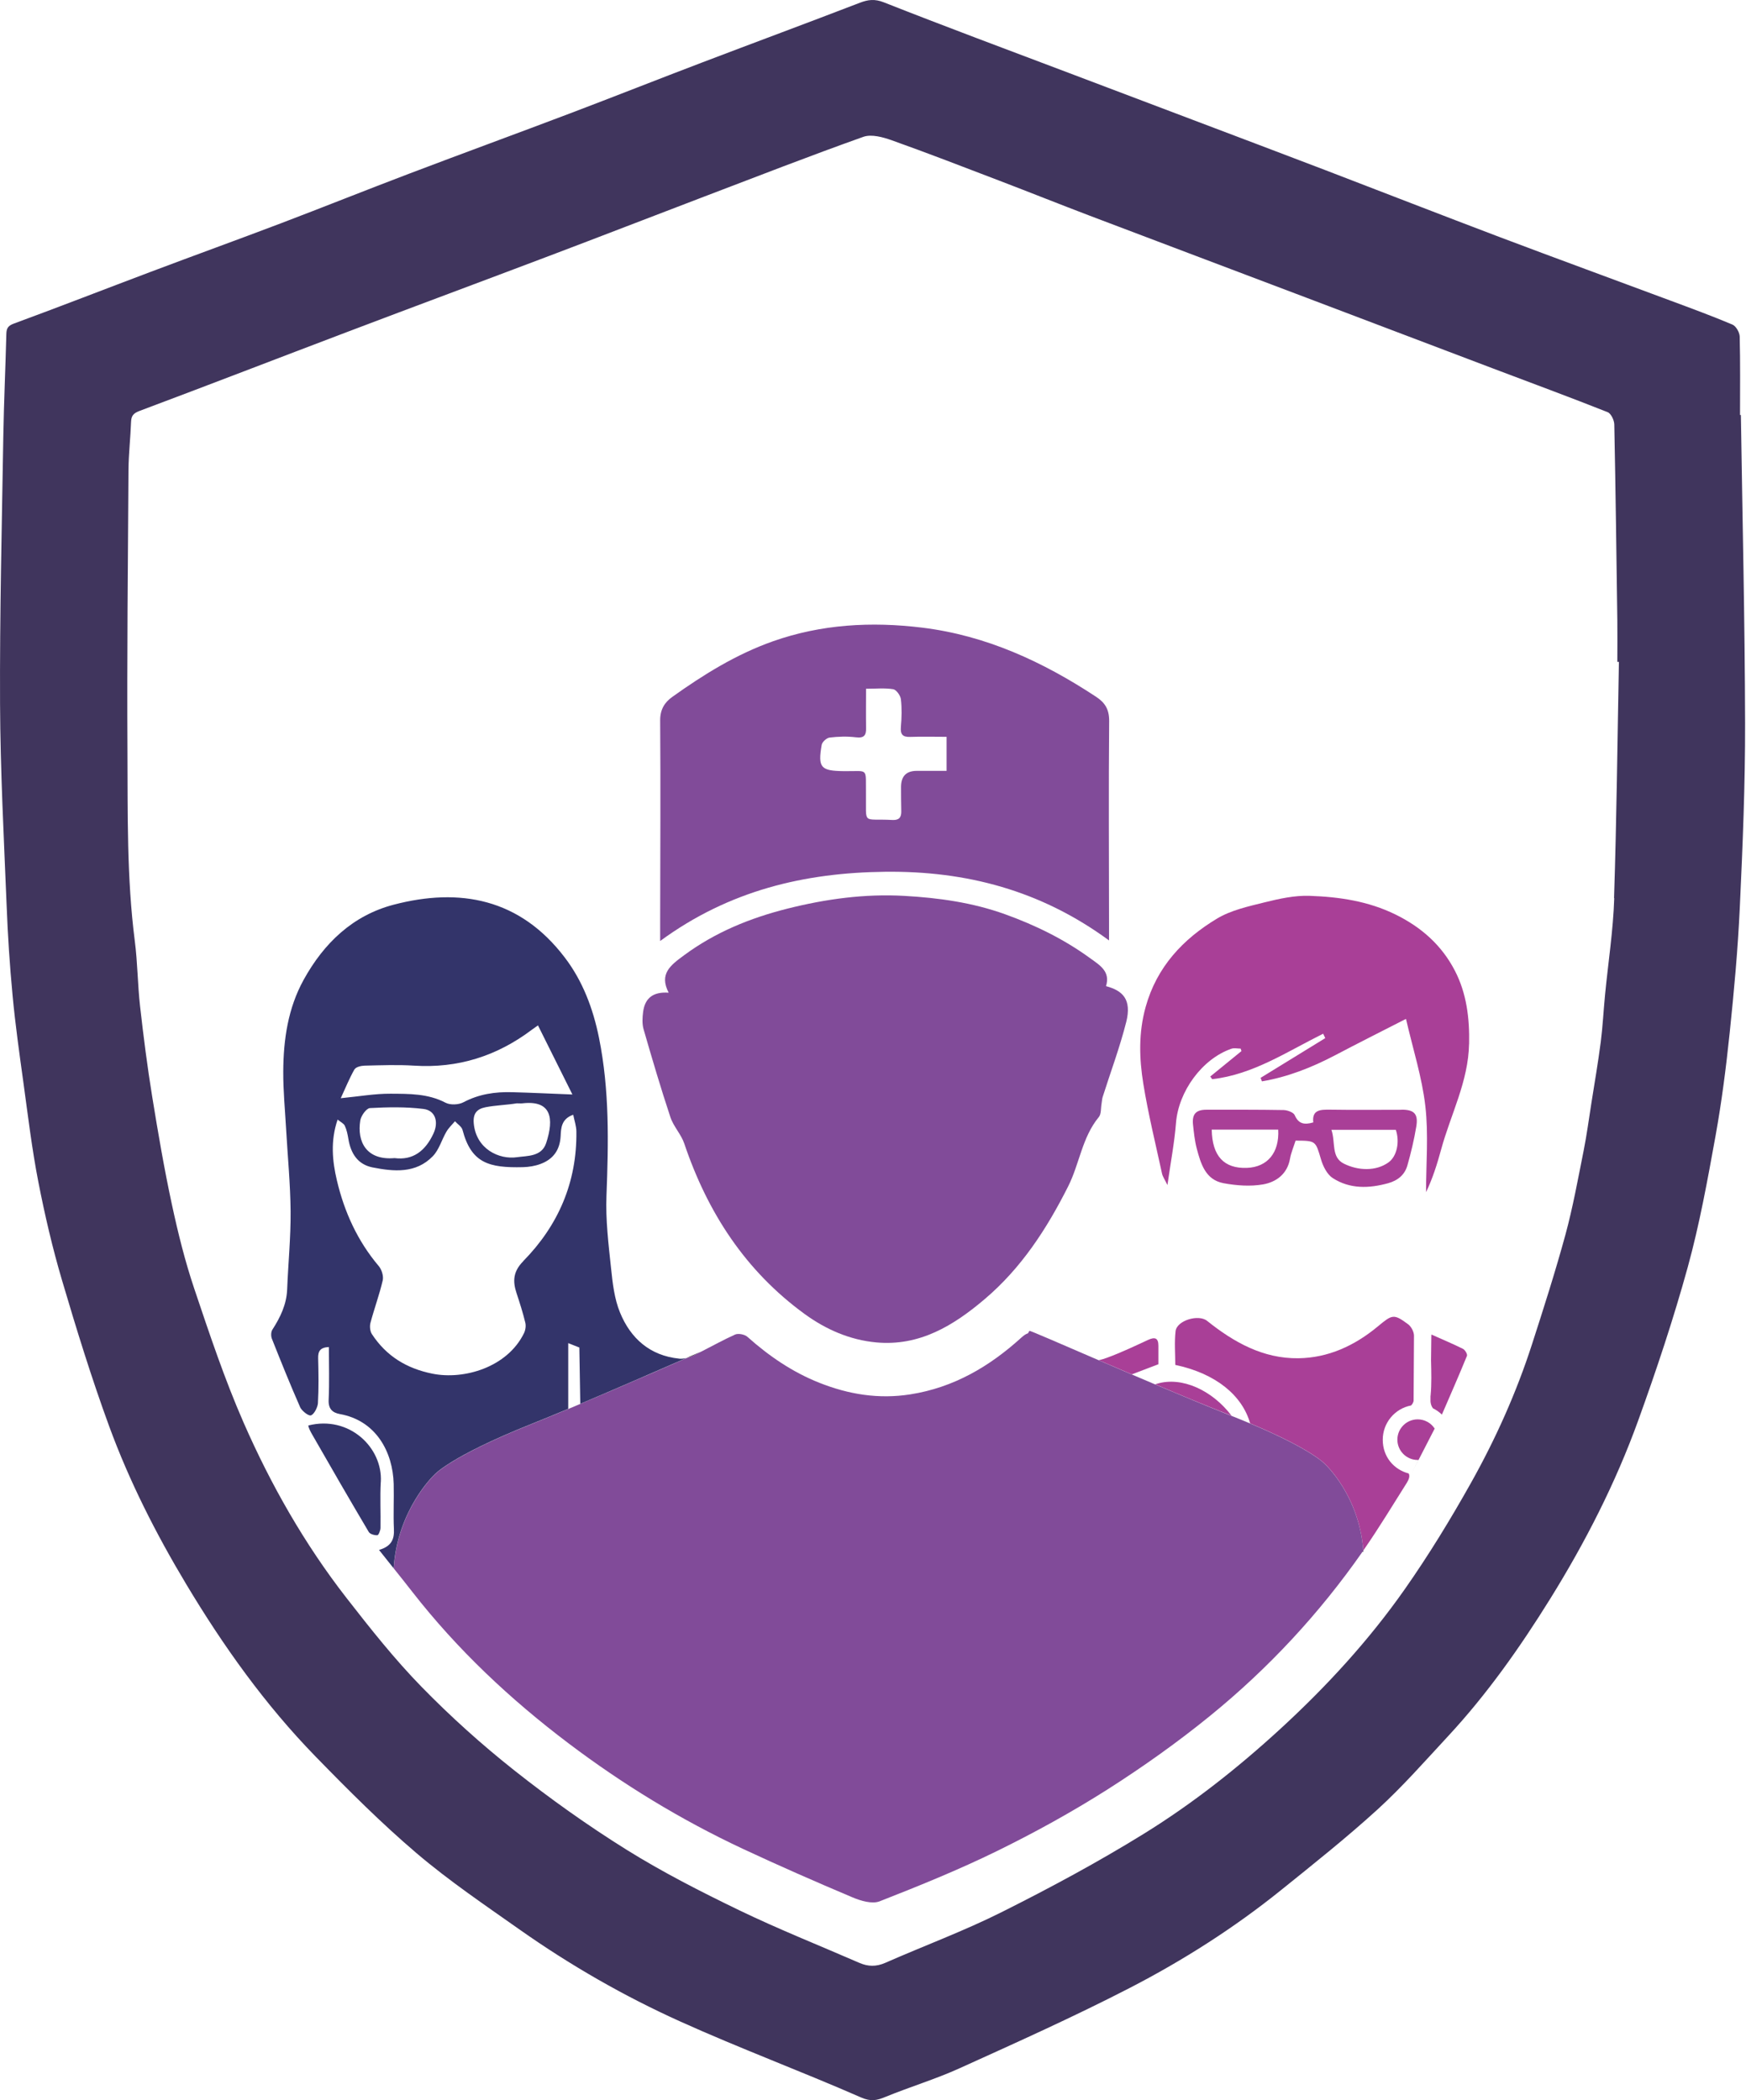 <svg width="69" height="83" viewBox="0 0 69 83" fill="none" xmlns="http://www.w3.org/2000/svg">
<path d="M68.79 16.4C68.79 16.4 68.771 16.4 68.764 16.4C68.764 15.367 68.777 14.335 68.751 13.301C68.747 13.136 68.605 12.887 68.462 12.827C67.65 12.484 66.82 12.18 65.992 11.872C63.759 11.039 61.519 10.221 59.29 9.379C56.975 8.503 54.67 7.603 52.358 6.717C50.608 6.048 48.853 5.386 47.1 4.722C45.473 4.105 43.844 3.489 42.217 2.874C39.784 1.953 37.347 1.047 34.927 0.092C34.564 -0.05 34.305 -0.015 33.975 0.111C31.904 0.908 29.823 1.679 27.748 2.469C26.01 3.131 24.28 3.816 22.541 4.476C20.421 5.279 18.289 6.059 16.169 6.864C14.471 7.509 12.786 8.184 11.088 8.83C9.378 9.479 7.657 10.101 5.946 10.747C4.148 11.424 2.36 12.122 0.559 12.784C0.322 12.87 0.257 12.966 0.251 13.194C0.217 14.543 0.154 15.892 0.131 17.241C0.073 20.761 -0.013 24.284 0.002 27.805C0.013 30.457 0.154 33.11 0.261 35.762C0.307 36.957 0.384 38.152 0.497 39.341C0.605 40.495 0.767 41.642 0.926 42.791C1.106 44.1 1.263 45.417 1.516 46.713C1.771 48.02 2.075 49.326 2.452 50.601C3.024 52.539 3.62 54.473 4.315 56.369C5.114 58.547 6.163 60.614 7.359 62.608C8.827 65.058 10.476 67.371 12.469 69.417C13.755 70.738 15.063 72.049 16.465 73.242C17.75 74.335 19.159 75.288 20.541 76.262C22.541 77.671 24.663 78.89 26.888 79.893C29.24 80.955 31.664 81.857 34.029 82.893C34.423 83.065 34.656 83.009 34.993 82.87C35.964 82.472 36.976 82.169 37.93 81.735C40.178 80.717 42.431 79.706 44.624 78.576C46.74 77.485 48.755 76.204 50.617 74.705C51.912 73.662 53.215 72.626 54.441 71.509C55.423 70.612 56.308 69.605 57.215 68.627C58.764 66.96 60.068 65.108 61.266 63.18C62.651 60.948 63.845 58.613 64.739 56.142C65.461 54.145 66.134 52.124 66.698 50.078C67.167 48.375 67.482 46.626 67.797 44.888C68.04 43.541 68.213 42.179 68.355 40.819C68.528 39.165 68.68 37.506 68.756 35.844C68.869 33.419 68.97 30.99 68.964 28.563C68.955 24.509 68.858 20.456 68.798 16.404L68.79 16.4ZM63.793 35.492C63.752 36.771 63.553 38.045 63.429 39.322C63.369 39.941 63.339 40.564 63.26 41.179C63.157 41.98 63.019 42.777 62.893 43.576C62.792 44.216 62.707 44.859 62.58 45.495C62.359 46.596 62.16 47.707 61.866 48.789C61.468 50.249 61.007 51.691 60.542 53.13C59.926 55.039 59.105 56.868 58.126 58.614C57.322 60.048 56.462 61.456 55.519 62.801C54.098 64.827 52.426 66.648 50.602 68.323C48.928 69.86 47.144 71.27 45.217 72.463C43.4 73.587 41.513 74.602 39.602 75.56C38.105 76.312 36.521 76.896 34.984 77.573C34.627 77.729 34.303 77.723 33.96 77.573C32.374 76.883 30.764 76.243 29.206 75.491C27.692 74.759 26.185 73.99 24.758 73.101C23.225 72.144 21.742 71.088 20.325 69.967C19.035 68.946 17.802 67.836 16.653 66.658C15.588 65.566 14.634 64.36 13.695 63.154C12.038 61.025 10.707 58.686 9.627 56.223C8.876 54.508 8.28 52.723 7.682 50.944C7.314 49.853 7.035 48.727 6.793 47.602C6.489 46.191 6.246 44.766 6.015 43.342C5.822 42.155 5.67 40.96 5.535 39.765C5.438 38.908 5.438 38.039 5.327 37.186C5.007 34.697 5.052 32.192 5.037 29.694C5.016 25.987 5.054 22.281 5.078 18.576C5.082 17.942 5.157 17.308 5.179 16.674C5.189 16.425 5.277 16.329 5.522 16.237C8.278 15.204 11.022 14.142 13.774 13.099C16.415 12.097 19.062 11.114 21.703 10.114C23.738 9.344 25.767 8.556 27.799 7.781C29.902 6.98 31.999 6.162 34.118 5.408C34.438 5.294 34.888 5.419 35.239 5.543C36.667 6.052 38.08 6.601 39.495 7.141C40.688 7.597 41.874 8.072 43.068 8.526C45.961 9.625 48.857 10.715 51.751 11.812C54.163 12.726 56.574 13.643 58.986 14.556C60.503 15.13 62.023 15.691 63.53 16.288C63.665 16.34 63.791 16.605 63.795 16.773C63.847 19.355 63.879 21.938 63.915 24.519C63.922 25.064 63.915 25.612 63.915 26.158C63.935 26.158 63.958 26.158 63.978 26.158C63.918 29.27 63.888 32.384 63.785 35.496L63.793 35.492Z" fill="#40355D"/>
<path d="M27.705 53.417C27.602 53.47 27.498 53.522 27.394 53.571C27.313 53.61 27.221 53.644 27.129 53.668C27.332 53.58 27.523 53.496 27.705 53.417Z" fill="black"/>
<path d="M53.88 61.324H53.844C53.855 61.31 53.865 61.294 53.876 61.278C53.876 61.294 53.878 61.308 53.88 61.324Z" fill="black"/>
<path d="M56.696 56.459L56.057 57.699C56.046 57.699 56.036 57.699 56.025 57.699C55.583 57.699 55.223 57.339 55.223 56.896C55.223 56.454 55.583 56.094 56.025 56.094C56.306 56.094 56.554 56.238 56.696 56.458V56.459Z" fill="#A93F97"/>
<path d="M55.758 58.275L56.056 57.7L56.695 56.459L56.95 55.964" fill="black"/>
<path d="M45.779 53.915C45.437 54.046 45.099 54.174 44.728 54.316C44.276 54.123 43.836 53.934 43.423 53.756C43.543 53.73 43.66 53.692 43.774 53.649C44.319 53.448 44.846 53.197 45.373 52.953C45.641 52.83 45.779 52.875 45.779 53.188C45.779 53.428 45.779 53.669 45.779 53.915Z" fill="#A93F97"/>
<path d="M48.668 55.95C48.668 55.95 48.664 55.948 48.662 55.948C47.744 55.586 46.686 55.148 45.65 54.707C45.672 54.701 45.695 54.696 45.719 54.688C46.705 54.386 47.91 54.947 48.67 55.95H48.668Z" fill="#A93F97"/>
<path d="M55.879 52.809L55.864 55.369C55.847 55.435 55.817 55.493 55.764 55.545C55.127 55.665 54.645 56.226 54.645 56.9C54.645 57.573 55.08 58.077 55.67 58.233C55.729 58.342 55.67 58.48 55.597 58.6C55.041 59.48 54.503 60.373 53.91 61.228C53.899 61.245 53.886 61.262 53.875 61.279C53.714 59.099 52.37 57.867 52.37 57.867C52.37 57.867 51.893 57.299 49.404 56.252C49.091 55.144 48.043 54.279 46.446 53.942C46.446 53.505 46.407 53.053 46.457 52.61C46.506 52.183 47.367 51.929 47.704 52.202C48.759 53.047 49.918 53.698 51.309 53.679C52.497 53.664 53.539 53.177 54.448 52.423C55.022 51.946 55.076 51.913 55.646 52.335C55.768 52.425 55.873 52.623 55.879 52.775C55.879 52.787 55.879 52.798 55.879 52.809Z" fill="#A93F97"/>
<path d="M58.056 41.254C58.026 42.751 57.329 44.041 56.952 45.429C56.796 46 56.62 46.564 56.356 47.116C56.356 45.981 56.457 44.835 56.328 43.715C56.197 42.576 55.839 41.464 55.563 40.267C54.586 40.766 53.662 41.231 52.748 41.712C51.831 42.192 50.882 42.565 49.87 42.736C49.853 42.689 49.834 42.644 49.818 42.597C50.669 42.074 51.522 41.55 52.373 41.027C52.344 40.969 52.316 40.911 52.29 40.853C50.867 41.558 49.522 42.468 47.904 42.65C47.879 42.614 47.855 42.58 47.829 42.544C48.239 42.209 48.652 41.875 49.062 41.539C49.051 41.507 49.04 41.474 49.03 41.442C48.908 41.442 48.773 41.408 48.663 41.447C47.497 41.852 46.571 43.141 46.474 44.381C46.413 45.157 46.264 45.927 46.136 46.834C46.031 46.615 45.947 46.501 45.921 46.377C45.666 45.201 45.377 44.028 45.184 42.841C45.019 41.828 44.991 40.809 45.276 39.791C45.716 38.212 46.749 37.114 48.091 36.306C48.648 35.97 49.33 35.822 49.973 35.662C50.554 35.518 51.163 35.383 51.754 35.404C52.92 35.445 54.063 35.61 55.149 36.142C56.181 36.649 56.98 37.365 57.495 38.362C57.959 39.258 58.078 40.234 58.058 41.258L58.056 41.254Z" fill="#A93F97"/>
<path d="M55.393 43.859C54.452 43.859 53.511 43.87 52.57 43.855C52.18 43.85 51.843 43.855 51.899 44.358C51.535 44.465 51.314 44.412 51.166 44.073C51.117 43.96 50.879 43.874 50.727 43.87C49.712 43.852 48.694 43.857 47.678 43.857C47.261 43.857 47.102 44.032 47.147 44.45C47.181 44.764 47.213 45.083 47.293 45.387C47.453 45.989 47.636 46.628 48.354 46.761C48.862 46.855 49.412 46.896 49.916 46.808C50.433 46.716 50.874 46.399 50.98 45.792C51.022 45.557 51.119 45.334 51.2 45.078C52.011 45.081 51.987 45.089 52.205 45.82C52.285 46.093 52.446 46.416 52.671 46.56C53.346 46.995 54.102 46.971 54.859 46.761C55.237 46.656 55.513 46.431 55.618 46.06C55.762 45.556 55.884 45.04 55.97 44.523C56.053 44.022 55.888 43.855 55.393 43.855V43.859ZM49.277 46.155C48.373 46.189 47.904 45.691 47.886 44.643H50.514C50.564 45.556 50.088 46.125 49.277 46.155ZM54.87 45.94C54.375 46.294 53.676 46.27 53.11 45.989C52.596 45.734 52.786 45.149 52.617 44.652H55.161C55.322 45.119 55.209 45.698 54.87 45.94Z" fill="#A93F97"/>
<path d="M57.972 53.586C57.657 54.358 57.321 55.121 56.982 55.906C56.879 55.805 56.759 55.721 56.628 55.657C56.569 55.578 56.541 55.49 56.532 55.389V55.169C56.532 55.169 56.536 55.158 56.536 55.153C56.579 54.691 56.564 54.227 56.553 53.76L56.564 52.83C56.566 52.802 56.568 52.774 56.569 52.742C57.038 52.952 57.434 53.117 57.816 53.308C57.898 53.349 57.998 53.52 57.972 53.584V53.586Z" fill="#A93F97"/>
<path d="M53.878 61.278C53.867 61.295 53.855 61.312 53.844 61.327C52.142 63.765 50.131 65.932 47.827 67.806C46.532 68.86 45.161 69.833 43.752 70.73C42.353 71.617 40.893 72.422 39.405 73.152C37.894 73.893 36.327 74.528 34.76 75.142C34.464 75.256 34.016 75.123 33.688 74.984C32.231 74.369 30.782 73.733 29.35 73.064C26.91 71.921 24.615 70.52 22.467 68.897C20.169 67.162 18.077 65.197 16.298 62.916C16.058 62.608 15.814 62.3 15.559 61.983C15.71 59.659 17.159 58.295 17.159 58.295C17.159 58.295 17.747 57.583 21.007 56.279C22.907 55.517 25.382 54.437 27.131 53.672C27.223 53.649 27.314 53.614 27.395 53.574C27.5 53.524 27.603 53.473 27.706 53.42C28.152 53.193 28.591 52.95 29.048 52.743C29.176 52.685 29.429 52.736 29.538 52.833C30.389 53.593 31.318 54.227 32.381 54.649C33.536 55.107 34.719 55.302 35.969 55.107C37.69 54.839 39.107 54.004 40.367 52.859C40.464 52.771 40.545 52.717 40.625 52.693L40.681 52.595C40.719 52.587 41.881 53.094 43.426 53.76C43.838 53.938 44.277 54.126 44.73 54.321C45.032 54.45 45.342 54.581 45.651 54.713C46.689 55.152 47.746 55.591 48.663 55.955C48.665 55.955 48.667 55.955 48.669 55.956C48.931 56.06 49.177 56.161 49.405 56.257C51.895 57.303 52.371 57.872 52.371 57.872C52.371 57.872 53.715 59.104 53.876 61.284L53.878 61.278Z" fill="#814B99"/>
<path d="M44.505 40.399C44.252 41.399 43.888 42.37 43.575 43.357C43.549 43.441 43.549 43.533 43.532 43.621C43.5 43.8 43.525 44.026 43.423 44.148C42.762 44.949 42.662 45.994 42.212 46.887C41.367 48.566 40.361 50.115 38.917 51.34C37.684 52.387 36.342 53.21 34.63 53.053C33.588 52.957 32.645 52.544 31.805 51.935C29.459 50.23 27.961 47.919 27.042 45.195C26.919 44.828 26.615 44.52 26.493 44.15C26.111 42.999 25.768 41.836 25.432 40.671C25.372 40.459 25.387 40.215 25.415 39.992C25.488 39.438 25.816 39.189 26.425 39.232C26.038 38.482 26.502 38.144 27.037 37.75C28.272 36.839 29.642 36.282 31.117 35.91C32.638 35.527 34.18 35.317 35.738 35.406C37.088 35.482 38.426 35.666 39.723 36.133C40.925 36.567 42.049 37.118 43.078 37.867C43.452 38.139 43.892 38.388 43.708 38.973C44.357 39.148 44.737 39.481 44.505 40.403V40.399Z" fill="#814B99"/>
<path d="M43.833 28.501C43.837 28.039 43.672 27.771 43.316 27.537C41.213 26.152 38.973 25.115 36.446 24.805C34.44 24.56 32.463 24.667 30.541 25.346C29.094 25.858 27.801 26.661 26.56 27.548C26.262 27.762 26.088 28.043 26.089 28.469C26.108 31.095 26.093 33.721 26.089 36.347C26.089 36.568 26.089 36.792 26.089 37.189C28.819 35.186 31.801 34.488 34.978 34.453C38.17 34.415 41.127 35.182 43.828 37.167C43.828 36.812 43.828 36.617 43.828 36.424C43.826 33.783 43.809 31.142 43.833 28.501ZM37.402 30.465C37.005 30.465 36.617 30.465 36.229 30.465C35.815 30.465 35.608 30.677 35.608 31.102C35.608 31.421 35.61 31.74 35.617 32.059C35.623 32.303 35.531 32.419 35.269 32.406C34.058 32.34 34.238 32.624 34.221 31.38C34.206 30.305 34.347 30.489 33.347 30.476C32.438 30.465 32.315 30.343 32.472 29.437C32.493 29.322 32.667 29.163 32.783 29.15C33.128 29.108 33.484 29.097 33.827 29.14C34.154 29.18 34.232 29.054 34.227 28.769C34.217 28.272 34.225 27.773 34.225 27.22C34.613 27.22 34.963 27.184 35.299 27.238C35.422 27.259 35.584 27.486 35.602 27.632C35.644 27.991 35.634 28.362 35.602 28.722C35.576 29.024 35.67 29.135 35.974 29.123C36.44 29.107 36.907 29.12 37.408 29.12V30.465H37.402Z" fill="#814B99"/>
<path d="M26.837 53.694C25.684 53.576 24.919 52.893 24.501 51.869C24.278 51.325 24.209 50.706 24.147 50.111C24.047 49.162 23.929 48.202 23.967 47.253C24.047 45.161 24.09 43.087 23.672 41.016C23.436 39.851 23.026 38.769 22.321 37.844C20.548 35.51 18.173 35.07 15.558 35.754C13.94 36.178 12.8 37.272 12 38.722C11.38 39.847 11.201 41.083 11.194 42.344C11.19 43.098 11.263 43.854 11.306 44.61C11.368 45.7 11.475 46.789 11.484 47.879C11.492 48.905 11.389 49.933 11.348 50.959C11.323 51.556 11.079 52.06 10.765 52.548C10.707 52.636 10.703 52.803 10.744 52.906C11.104 53.814 11.469 54.722 11.863 55.617C11.919 55.744 12.184 55.969 12.287 55.936C12.418 55.895 12.555 55.606 12.564 55.456C12.598 54.865 12.588 54.272 12.573 53.679C12.566 53.402 12.652 53.25 12.997 53.236C12.997 53.936 13.02 54.63 12.988 55.321C12.971 55.679 13.138 55.831 13.434 55.885C14.855 56.14 15.526 57.374 15.558 58.65C15.573 59.243 15.539 59.836 15.567 60.426C15.586 60.826 15.479 61.107 14.979 61.255C15.179 61.507 15.37 61.747 15.556 61.98C15.706 59.655 17.155 58.292 17.155 58.292C17.155 58.292 17.743 57.579 21.003 56.275C21.46 56.091 21.95 55.891 22.456 55.679V53.081L22.895 53.255L22.932 55.48C24.392 54.863 25.931 54.191 27.129 53.668C27.03 53.692 26.93 53.705 26.837 53.696V53.694ZM14.013 42.26C14.068 42.166 14.27 42.119 14.407 42.115C15.059 42.1 15.713 42.074 16.362 42.115C18.094 42.226 19.633 41.738 21.011 40.701C21.058 40.665 21.108 40.631 21.26 40.524C21.715 41.438 22.158 42.325 22.621 43.255C21.732 43.22 20.986 43.184 20.238 43.164C19.567 43.145 18.924 43.239 18.313 43.563C18.122 43.664 17.794 43.678 17.607 43.58C16.913 43.216 16.169 43.229 15.434 43.224C14.821 43.22 14.208 43.329 13.466 43.402C13.653 42.997 13.809 42.612 14.011 42.256L14.013 42.26ZM21.582 45.178C21.404 45.718 20.831 45.675 20.435 45.733C19.717 45.838 18.812 45.405 18.722 44.394C18.688 44.006 18.846 43.828 19.181 43.76C19.59 43.679 20.013 43.672 20.424 43.604C20.499 43.604 20.576 43.612 20.651 43.604C21.787 43.475 21.907 44.191 21.582 45.18V45.178ZM17.13 44.797C16.81 45.488 16.319 45.863 15.593 45.769C14.478 45.865 14.103 45.12 14.238 44.282C14.268 44.094 14.48 43.8 14.62 43.792C15.323 43.754 16.038 43.739 16.733 43.826C17.213 43.884 17.34 44.347 17.13 44.797ZM20.679 49.843C20.279 50.248 20.255 50.629 20.413 51.106C20.54 51.49 20.664 51.877 20.759 52.27C20.791 52.398 20.767 52.565 20.709 52.685C20.051 54.039 18.336 54.54 17.089 54.289C16.066 54.083 15.267 53.593 14.699 52.728C14.624 52.614 14.604 52.42 14.639 52.284C14.789 51.719 14.993 51.169 15.125 50.601C15.164 50.43 15.084 50.172 14.965 50.033C14.127 49.042 13.606 47.891 13.314 46.651C13.136 45.895 13.052 45.096 13.342 44.246C13.456 44.342 13.584 44.398 13.627 44.492C13.702 44.653 13.738 44.835 13.768 45.013C13.861 45.581 14.135 46.02 14.723 46.137C15.567 46.304 16.435 46.384 17.104 45.694C17.354 45.437 17.455 45.043 17.644 44.722C17.732 44.572 17.865 44.449 17.98 44.313C18.083 44.428 18.246 44.525 18.279 44.657C18.624 45.972 19.329 46.159 20.664 46.127C20.902 46.122 21.151 46.08 21.372 45.996C21.867 45.808 22.128 45.446 22.156 44.895C22.171 44.584 22.182 44.221 22.653 44.055C22.7 44.293 22.776 44.503 22.778 44.715C22.803 46.72 22.066 48.429 20.675 49.843H20.679Z" fill="#33346A"/>
<path d="M15.048 58.567C15.014 59.171 15.048 59.779 15.037 60.385C15.035 60.488 14.96 60.672 14.913 60.673C14.799 60.679 14.624 60.63 14.574 60.546C13.815 59.263 13.069 57.975 12.33 56.681C12.278 56.589 12.197 56.444 12.184 56.336C13.8 55.928 15.127 57.209 15.05 58.565L15.048 58.567Z" fill="#33346A"/>
</svg>
